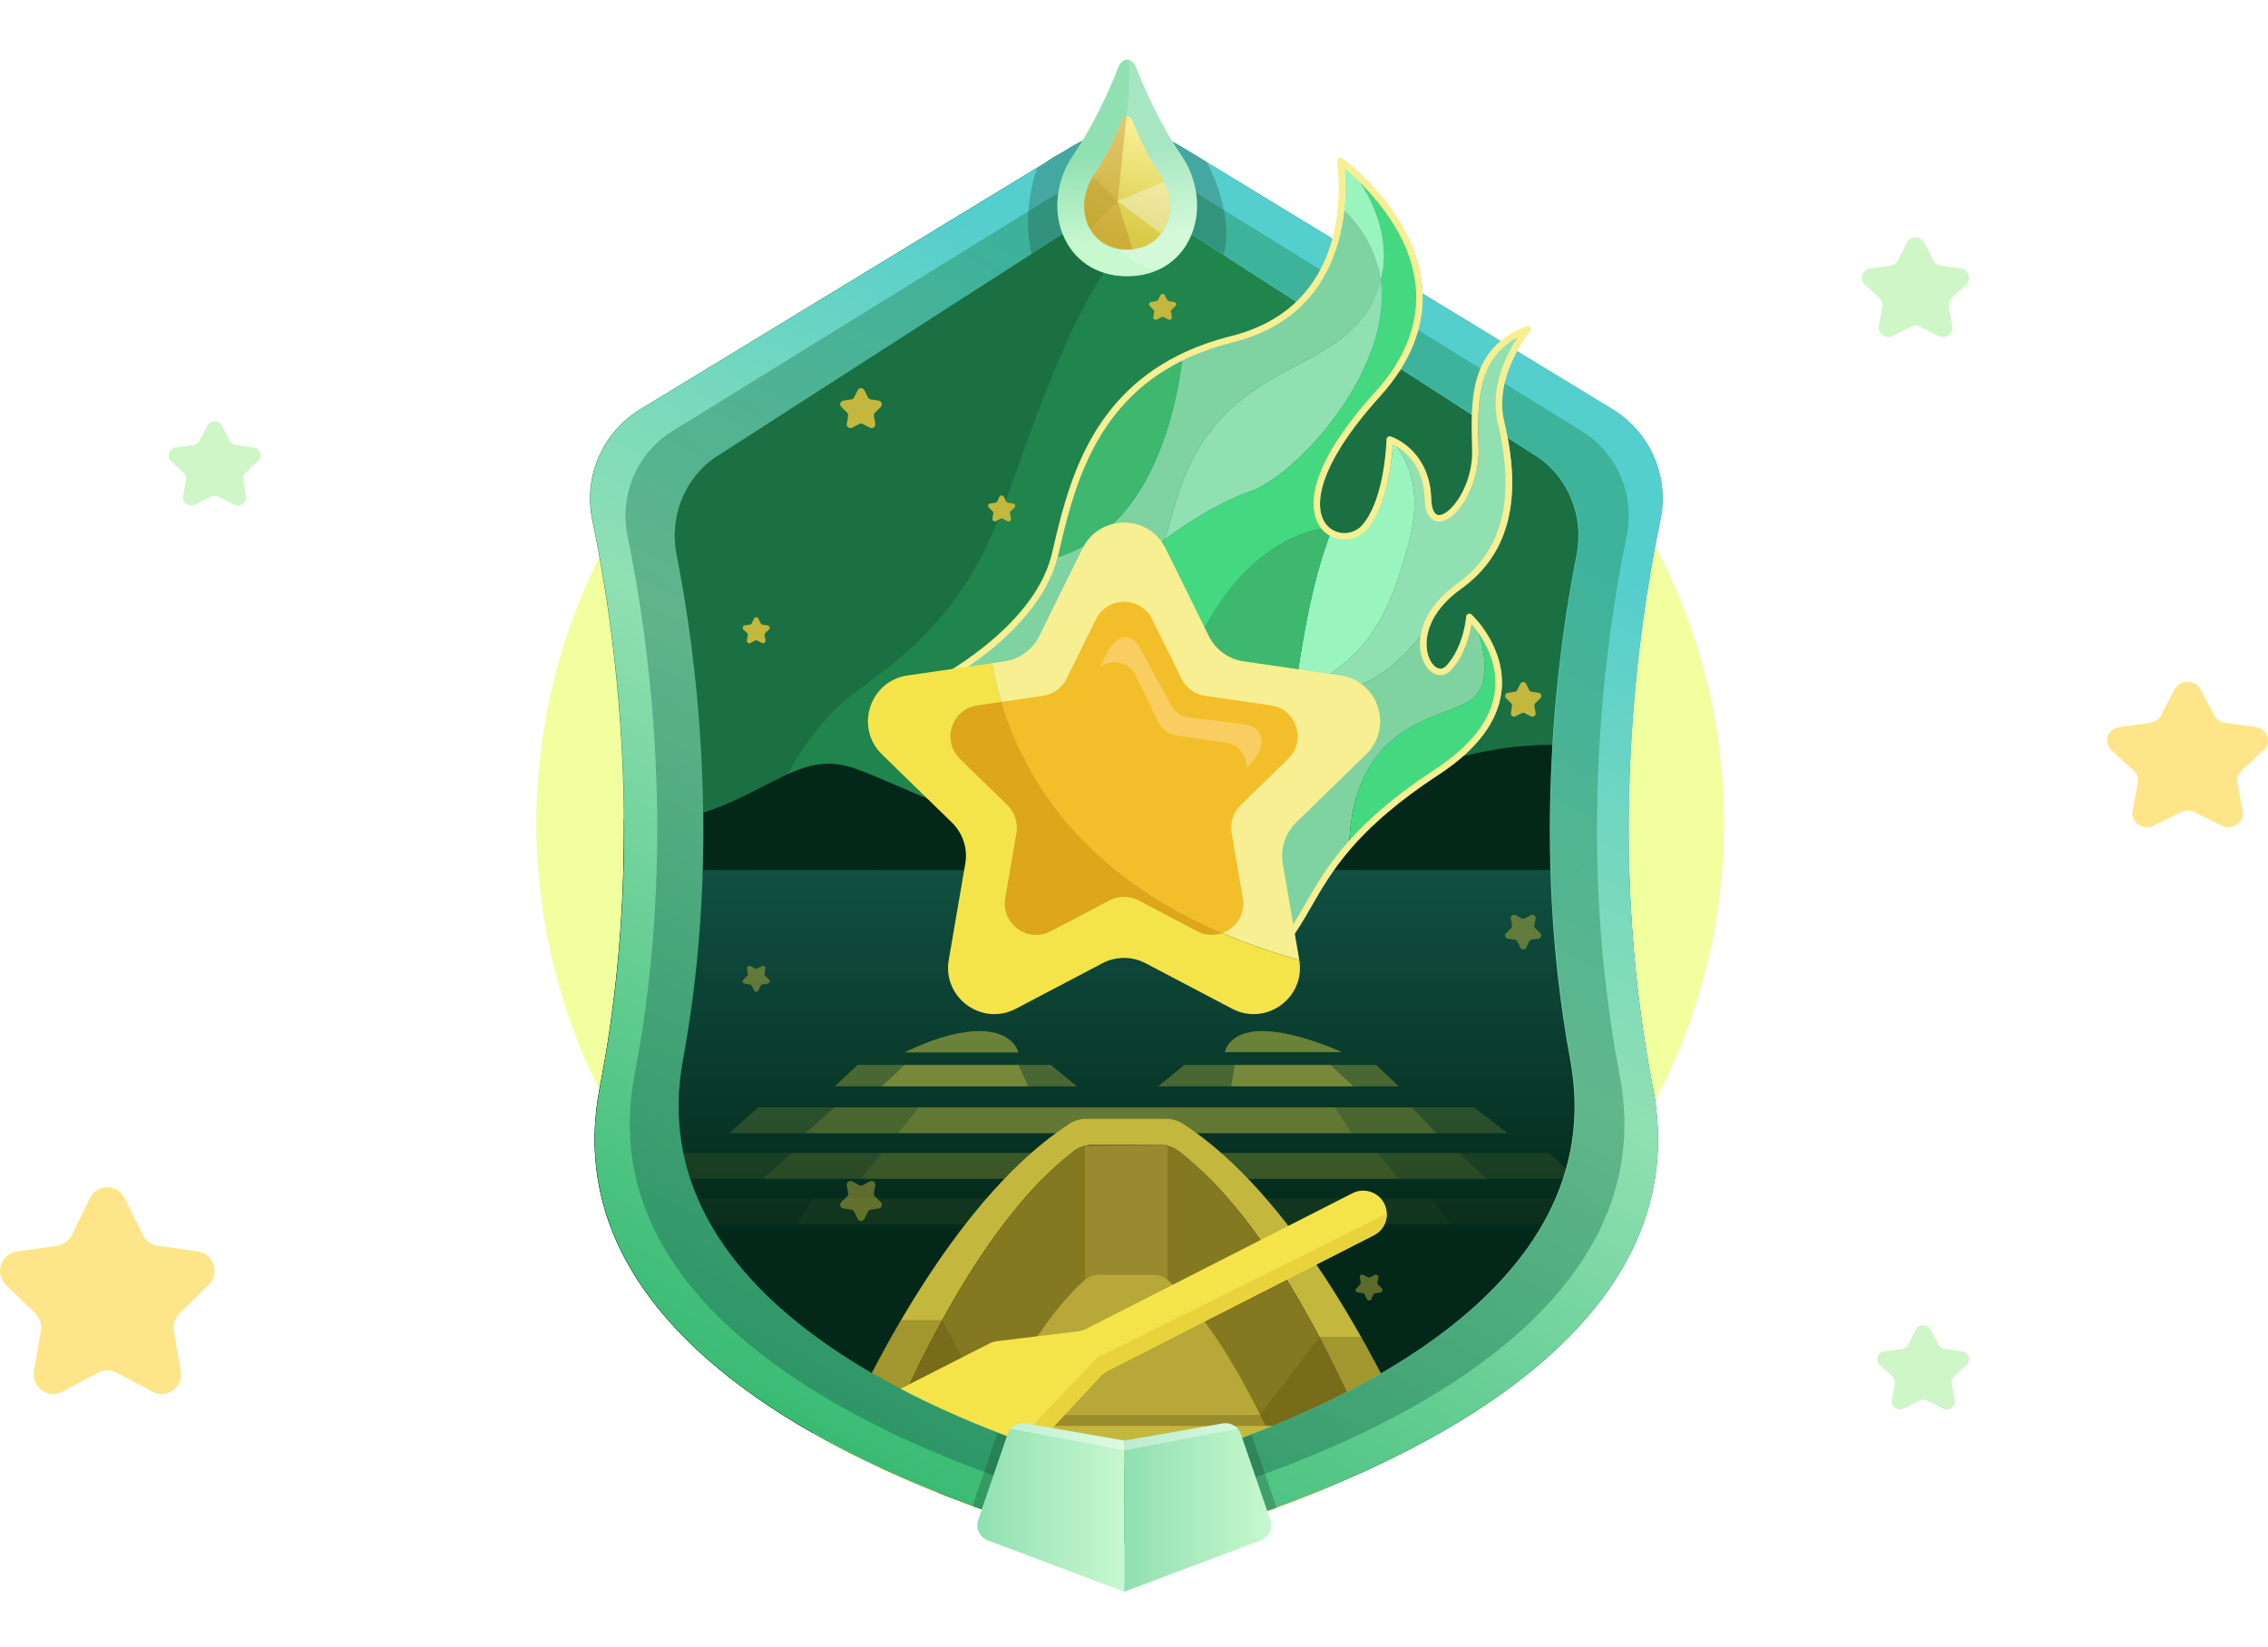 <svg width="296" height="215" viewBox="0 0 296 215" fill="none" xmlns="http://www.w3.org/2000/svg">
<g clip-path="url(#clip0_336_4341)">
<path d="M251.135 31.683L252.318 34.001C252.501 34.363 252.86 34.612 253.27 34.669L255.915 35.039C256.953 35.186 257.367 36.42 256.618 37.126L254.706 38.931C254.409 39.214 254.273 39.618 254.343 40.014L254.795 42.562C254.971 43.562 253.886 44.325 252.958 43.853L250.593 42.649C250.226 42.46 249.785 42.46 249.415 42.649L247.05 43.853C246.122 44.325 245.037 43.562 245.212 42.562L245.665 40.014C245.735 39.618 245.599 39.21 245.302 38.931L243.382 37.13C242.633 36.42 243.047 35.186 244.085 35.043L246.73 34.673C247.144 34.616 247.499 34.363 247.682 34.005L248.865 31.687C249.329 30.777 250.671 30.777 251.135 31.687V31.683Z" fill="#CEF6C7"/>
</g>
<g clip-path="url(#clip1_336_4341)">
<path d="M287.203 89.999L288.977 93.386C289.252 93.915 289.79 94.28 290.405 94.362L294.373 94.903C295.93 95.118 296.55 96.922 295.426 97.954L292.559 100.591C292.114 101.005 291.909 101.595 292.014 102.174L292.693 105.898C292.957 107.36 291.329 108.474 289.936 107.785L286.39 106.025C285.839 105.749 285.178 105.749 284.622 106.025L281.075 107.785C279.682 108.474 278.055 107.36 278.319 105.898L278.998 102.174C279.103 101.595 278.898 100.999 278.453 100.591L275.574 97.959C274.45 96.922 275.07 95.118 276.627 94.909L280.595 94.368C281.216 94.285 281.748 93.915 282.023 93.391L283.797 90.004C284.493 88.674 286.507 88.674 287.203 90.004V89.999Z" fill="#FFE589"/>
</g>
<g clip-path="url(#clip2_336_4341)">
<path d="M251.973 173.578L252.987 175.539C253.144 175.846 253.452 176.057 253.803 176.105L256.07 176.418C256.96 176.542 257.314 177.587 256.672 178.184L255.033 179.711C254.779 179.95 254.662 180.292 254.722 180.627L255.11 182.783C255.261 183.629 254.331 184.275 253.535 183.875L251.508 182.857C251.194 182.697 250.816 182.697 250.498 182.857L248.472 183.875C247.676 184.275 246.746 183.629 246.896 182.783L247.284 180.627C247.344 180.292 247.227 179.947 246.973 179.711L245.328 178.187C244.686 177.587 245.04 176.542 245.93 176.421L248.197 176.108C248.552 176.06 248.856 175.846 249.013 175.542L250.027 173.581C250.425 172.812 251.575 172.812 251.973 173.581V173.578Z" fill="#CEF6C7"/>
</g>
<g clip-path="url(#clip3_336_4341)">
<path d="M28.973 55.578L29.987 57.539C30.144 57.846 30.451 58.057 30.803 58.105L33.07 58.417C33.96 58.542 34.314 59.587 33.672 60.184L32.033 61.711C31.779 61.95 31.662 62.292 31.722 62.627L32.11 64.783C32.261 65.629 31.331 66.275 30.535 65.875L28.508 64.857C28.194 64.697 27.816 64.697 27.498 64.857L25.472 65.875C24.676 66.275 23.746 65.629 23.896 64.783L24.284 62.627C24.345 62.292 24.227 61.947 23.973 61.711L22.328 60.187C21.686 59.587 22.04 58.542 22.93 58.421L25.197 58.108C25.552 58.06 25.856 57.846 26.013 57.542L27.027 55.581C27.425 54.812 28.575 54.812 28.973 55.581V55.578Z" fill="#CEF6C7"/>
</g>
<g clip-path="url(#clip4_336_4341)">
<path d="M16.271 156.419L18.636 161.233C19.002 161.985 19.72 162.503 20.54 162.62L25.831 163.388C27.906 163.694 28.734 166.258 27.235 167.724L23.411 171.471C22.818 172.059 22.545 172.898 22.686 173.721L23.591 179.013C23.942 181.091 21.773 182.674 19.915 181.694L15.186 179.193C14.453 178.801 13.571 178.801 12.829 179.193L8.1 181.694C6.243 182.674 4.074 181.091 4.425 179.013L5.33 173.721C5.47 172.898 5.197 172.051 4.604 171.471L0.765 167.732C-0.734 166.258 0.094 163.694 2.169 163.396L7.46 162.628C8.288 162.51 8.998 161.985 9.365 161.24L11.729 156.427C12.658 154.537 15.342 154.537 16.271 156.427V156.419Z" fill="#FFE589"/>
</g>
<g filter="url(#filter0_f_336_4341)">
<circle cx="147.5" cy="107.5" r="77.5" fill="#F1FF9F"/>
</g>
<path d="M159.894 35.564C159.894 35.564 155.585 40.444 148.129 31.291C142.623 24.531 137.236 25.615 134.794 26.644C134.185 26.901 133.542 26.358 133.695 25.715C133.988 24.486 134.601 22.833 135.872 21.713C138.429 19.462 144.658 16.532 151.138 20.625C157.503 24.643 158.649 27.077 159.896 35.564H159.894Z" fill="url(#paint0_linear_336_4341)"/>
<path style="mix-blend-mode:multiply" opacity="0.35" d="M150.132 28.541C146.538 23.826 139.156 19.148 133.893 26.447C133.719 26.262 133.623 26.001 133.691 25.715C133.984 24.486 134.597 22.833 135.868 21.713C138.424 19.462 144.654 16.532 151.134 20.625C157.127 24.41 158.492 26.793 159.673 34.144C157.38 33.593 152.846 32.101 150.132 28.541Z" fill="url(#paint1_linear_336_4341)"/>
<path d="M133.668 35.564C133.668 35.564 137.977 40.444 145.433 31.291C150.938 24.531 156.325 25.615 158.768 26.644C159.376 26.901 160.019 26.358 159.867 25.715C159.574 24.486 158.961 22.833 157.69 21.713C155.133 19.462 148.904 16.532 142.424 20.625C136.059 24.643 134.913 27.077 133.666 35.564H133.668Z" fill="url(#paint2_linear_336_4341)"/>
<path style="mix-blend-mode:multiply" opacity="0.35" d="M143.432 28.541C147.026 23.826 154.407 19.148 159.671 26.447C159.845 26.262 159.941 26.001 159.873 25.715C159.58 24.486 158.967 22.833 157.696 21.713C155.139 19.462 148.91 16.532 142.43 20.625C136.436 24.41 135.072 26.793 133.89 34.144C136.184 33.593 140.718 32.101 143.432 28.541Z" fill="url(#paint3_linear_336_4341)"/>
<path d="M210.429 53.428L154.095 19.123C149.733 16.466 144.253 16.466 139.888 19.123L83.557 53.428C78.624 56.433 76.106 62.215 77.289 67.869C80.249 81.993 84.387 110.621 78.276 141.948C71.561 176.367 116.615 193.854 137.162 199.967C143.578 201.876 150.408 201.876 156.824 199.967C177.371 193.854 222.425 176.367 215.71 141.948C209.597 110.621 213.735 81.993 216.694 67.869C217.878 62.217 215.36 56.433 210.427 53.428H210.429Z" fill="#1A7043"/>
<path d="M121.883 102.987C136.303 92.81 156.043 94.288 165.379 70.313C170.195 57.941 181.546 46.045 194.455 43.7L157.405 21.136C152.215 24.758 145.415 31.375 139.918 43.155C129.522 65.433 131.643 76.212 112.336 89.833C89.945 105.629 94.269 155.678 98.388 182.21C102.676 185.238 107.303 187.89 111.939 190.19C108.375 169.153 101.886 117.103 121.883 102.987Z" fill="#20844D"/>
<path d="M112.815 50.946L113.276 51.878C113.348 52.022 113.486 52.124 113.645 52.147L114.672 52.295C115.075 52.355 115.236 52.849 114.943 53.134L114.201 53.859C114.084 53.972 114.031 54.135 114.059 54.294L114.235 55.317C114.303 55.718 113.883 56.026 113.522 55.835L112.603 55.351C112.459 55.277 112.289 55.277 112.145 55.351L111.226 55.835C110.866 56.023 110.443 55.718 110.513 55.317L110.689 54.294C110.717 54.135 110.664 53.972 110.547 53.859L109.805 53.134C109.512 52.849 109.673 52.353 110.076 52.295L111.103 52.147C111.262 52.124 111.402 52.024 111.472 51.878L111.933 50.946C112.113 50.581 112.635 50.581 112.815 50.946Z" fill="#C4B73D"/>
<path d="M199.178 89.271L199.576 90.079C199.638 90.204 199.759 90.293 199.899 90.312L200.792 90.442C201.142 90.493 201.282 90.923 201.03 91.169L200.385 91.8C200.285 91.897 200.238 92.039 200.262 92.177L200.415 93.066C200.474 93.414 200.109 93.682 199.795 93.516L198.997 93.096C198.872 93.03 198.724 93.03 198.601 93.096L197.803 93.516C197.489 93.682 197.124 93.414 197.183 93.066L197.336 92.177C197.359 92.039 197.315 91.897 197.213 91.8L196.568 91.169C196.315 90.923 196.453 90.493 196.806 90.442L197.699 90.312C197.839 90.291 197.958 90.204 198.021 90.079L198.42 89.271C198.577 88.952 199.029 88.952 199.186 89.271H199.178Z" fill="#C4B73D"/>
<path d="M131.013 64.852L131.313 65.457C131.359 65.55 131.448 65.616 131.552 65.63L132.219 65.728C132.479 65.766 132.586 66.089 132.395 66.273L131.913 66.744C131.839 66.819 131.803 66.923 131.822 67.027L131.936 67.691C131.981 67.952 131.707 68.151 131.474 68.028L130.878 67.714C130.784 67.665 130.674 67.665 130.581 67.714L129.984 68.028C129.751 68.151 129.477 67.952 129.522 67.691L129.636 67.027C129.653 66.923 129.619 66.817 129.545 66.744L129.064 66.273C128.875 66.089 128.979 65.766 129.24 65.728L129.906 65.63C130.01 65.616 130.099 65.55 130.146 65.457L130.445 64.852C130.561 64.614 130.901 64.614 131.018 64.852H131.013Z" fill="#C4B73D"/>
<path d="M152.018 38.543L152.317 39.147C152.364 39.241 152.453 39.306 152.557 39.321L153.223 39.419C153.484 39.457 153.59 39.78 153.4 39.964L152.918 40.435C152.844 40.509 152.808 40.613 152.827 40.717L152.941 41.382C152.986 41.642 152.712 41.842 152.479 41.719L151.882 41.405C151.789 41.356 151.679 41.356 151.585 41.405L150.989 41.719C150.756 41.842 150.482 41.642 150.527 41.382L150.641 40.717C150.658 40.613 150.624 40.507 150.55 40.435L150.068 39.964C149.88 39.78 149.984 39.457 150.245 39.419L150.911 39.321C151.015 39.306 151.104 39.241 151.15 39.147L151.45 38.543C151.566 38.305 151.906 38.305 152.023 38.543H152.018Z" fill="#C4B73D"/>
<path d="M98.975 80.765L99.275 81.369C99.321 81.463 99.41 81.528 99.514 81.543L100.181 81.641C100.442 81.679 100.548 82.002 100.357 82.186L99.875 82.657C99.801 82.731 99.765 82.835 99.784 82.939L99.898 83.603C99.943 83.865 99.669 84.064 99.436 83.941L98.84 83.627C98.746 83.578 98.636 83.578 98.543 83.627L97.947 83.941C97.713 84.064 97.439 83.865 97.484 83.603L97.599 82.939C97.615 82.835 97.582 82.729 97.507 82.657L97.026 82.186C96.837 82.002 96.941 81.679 97.202 81.641L97.868 81.543C97.972 81.528 98.061 81.463 98.108 81.369L98.407 80.765C98.524 80.527 98.863 80.527 98.98 80.765H98.975Z" fill="#C4B73D"/>
<path d="M78.276 141.948C71.561 176.367 116.615 193.854 137.162 199.967C143.58 201.876 150.408 201.876 156.824 199.967C177.371 193.854 222.425 176.367 215.71 141.948C213.79 132.11 212.882 122.537 212.629 113.596H81.357C81.104 122.537 80.196 132.11 78.276 141.948Z" fill="url(#paint4_linear_336_4341)"/>
<path opacity="0.41" d="M118.064 137.395H132.916C132.916 137.395 132.28 134.601 127.824 134.601C123.369 134.601 118.064 137.395 118.064 137.395Z" fill="#F4E44A"/>
<path opacity="0.41" d="M175.139 137.359H159.862C159.862 137.359 160.287 134.601 164.742 134.601C169.198 134.601 175.139 137.359 175.139 137.359Z" fill="#F4E44A"/>
<path opacity="0.27" d="M111.912 139.027H132.917L134.19 141.821H108.941L111.912 139.027Z" fill="#F4E44A"/>
<path opacity="0.27" d="M118.064 139.027H137.141L140.555 141.821H115.094L118.064 139.027Z" fill="#F4E44A"/>
<path opacity="0.27" d="M173.653 139.027H154.575L151.163 141.821H176.624L173.653 139.027Z" fill="#F4E44A"/>
<path opacity="0.27" d="M179.594 139.027H161.135L160.711 141.821H182.565L179.594 139.027Z" fill="#F4E44A"/>
<path opacity="0.15" d="M98.969 144.558L95.15 147.938H187.444L184.262 144.558H98.969Z" fill="#F4E44A"/>
<path opacity="0.15" d="M108.941 144.558L105.122 147.938H196.78L192.324 144.558H108.941Z" fill="#F4E44A"/>
<path opacity="0.15" d="M119.917 144.558L117.216 147.938H176.412L174.209 144.558H119.917Z" fill="#F4E44A"/>
<path opacity="0.08" d="M88.785 150.514L84.754 153.894H194.022L190.413 150.514H88.785Z" fill="#F4E44A"/>
<path opacity="0.08" d="M103.351 150.514L99.606 153.894H205.903L202.084 150.514H103.351Z" fill="#F4E44A"/>
<path opacity="0.08" d="M115.094 150.514L112.336 153.894H182.565L179.851 150.514H115.094Z" fill="#F4E44A"/>
<path opacity="0.03" d="M87.119 156.469L83.056 159.849H189.435L186.806 156.469H87.119Z" fill="#F4E44A"/>
<path opacity="0.03" d="M106.251 156.469L103.953 159.849H210.571L206.319 156.469H106.251Z" fill="#F4E44A"/>
<path d="M137.372 109.353C131.007 109.353 118.701 102.987 111.911 100.441C105.122 97.895 101.515 102.563 92.816 105.746C89.26 107.046 85.102 107.178 81.427 106.877C81.442 109.07 81.42 111.313 81.357 113.596H164.971C157.987 106.594 143.737 109.353 137.372 109.353Z" fill="#032819"/>
<path d="M212.79 98.665C212.79 98.665 201.272 94.499 185.616 100.439C169.959 106.38 161.135 113.594 161.135 113.594H212.576C212.379 108.379 212.483 103.378 212.79 98.665Z" fill="#032819"/>
<path d="M140.088 150.321C140.822 149.758 141.719 149.453 142.644 149.453H151.329C152.254 149.453 153.151 149.761 153.885 150.321C165.601 159.287 174.888 178.881 179.872 191.24C181.516 190.461 183.167 189.64 184.809 188.773C179.577 177.126 168.568 155.886 154.414 146.718C153.741 146.283 152.954 146.058 152.152 146.058H141.821C141.019 146.058 140.232 146.283 139.559 146.718C125.408 155.886 114.396 177.126 109.164 188.773C110.804 189.64 112.455 190.461 114.101 191.24C119.085 178.881 128.372 159.285 140.088 150.321Z" fill="#C4B73D"/>
<path d="M156.818 199.967C162.983 198.134 171.353 195.273 179.872 191.242C174.888 178.883 165.601 159.287 153.885 150.323C153.151 149.761 152.254 149.455 151.329 149.455H142.644C141.719 149.455 140.822 149.763 140.088 150.323C128.372 159.289 119.085 178.883 114.101 191.242C122.618 195.276 130.99 198.134 137.156 199.967C143.574 201.876 150.401 201.876 156.818 199.967Z" fill="#847820"/>
<path d="M141.605 149.616V167.275H152.368V149.453L141.605 149.616Z" fill="#998A30"/>
<path d="M137.156 199.967C143.574 201.876 150.401 201.876 156.818 199.967C160.388 198.904 164.702 197.497 169.355 195.717C165.113 185.125 159.364 173.59 152.631 167.294C152.031 166.732 151.297 166.427 150.539 166.427H143.434C142.676 166.427 141.942 166.734 141.342 167.294C134.612 173.59 128.86 185.125 124.618 195.717C129.271 197.497 133.583 198.904 137.156 199.967Z" fill="#B7A839"/>
<g style="mix-blend-mode:darken" opacity="0.34">
<path d="M172.172 174.51L164.475 184.726H129.498L122.976 172.327H117.608C114.042 178.406 111.177 184.298 109.166 188.773C110.806 189.64 112.457 190.461 114.103 191.24C122.62 195.273 130.992 198.131 137.158 199.965C143.576 201.874 150.404 201.874 156.82 199.965C162.985 198.131 171.356 195.271 179.874 191.24C181.519 190.461 183.169 189.64 184.811 188.773C183.042 184.837 180.613 179.802 177.625 174.51H172.177H172.172Z" fill="#605511"/>
</g>
<path d="M120.148 193.801L123.235 187.423C123.608 186.651 124.391 186.159 125.251 186.159H170.104C171.128 186.159 172.024 186.857 172.274 187.85L173.827 194.009C173.827 194.009 168.735 196.131 165.048 197.395H129.45C129.45 197.395 121.258 194.44 120.15 193.799L120.148 193.801Z" fill="#C4B73D"/>
<path d="M129.206 197.404C132.102 198.416 134.792 199.271 137.156 199.975C143.574 201.885 150.401 201.885 156.818 199.975C159.181 199.273 161.871 198.418 164.768 197.404H129.206Z" fill="#847820"/>
<path d="M180.657 157.117C179.885 155.602 178.033 155.001 176.52 155.771L141.747 173.488C141.427 173.651 141.079 173.757 140.722 173.8L130.143 175.085C129.785 175.128 129.439 175.234 129.119 175.397L106.138 187.107C111.508 190.162 117.082 192.719 122.323 194.815L135.573 188.064C135.893 187.901 136.184 187.682 136.428 187.419L143.686 179.615C143.932 179.352 144.221 179.134 144.541 178.97L179.314 161.254C180.829 160.482 181.429 158.629 180.659 157.117H180.657Z" fill="#F4E44A"/>
<path d="M180.57 158.655L143.71 176.982C143.37 177.152 143.062 177.377 142.801 177.651L135.106 185.724C134.845 185.997 134.539 186.222 134.198 186.392L119.571 193.684C120.494 194.075 121.412 194.457 122.318 194.819L135.569 188.068C135.889 187.905 136.18 187.686 136.424 187.423L143.682 179.619C143.928 179.356 144.217 179.138 144.537 178.974L179.31 161.258C180.411 160.698 181.026 159.563 180.986 158.404C180.854 158.496 180.716 158.583 180.568 158.657L180.57 158.655Z" fill="#E8D33D"/>
<path opacity="0.46" d="M112.815 159.115L113.276 158.184C113.348 158.04 113.486 157.938 113.645 157.914L114.672 157.766C115.075 157.706 115.236 157.212 114.943 156.928L114.201 156.202C114.084 156.09 114.031 155.926 114.059 155.767L114.235 154.745C114.303 154.344 113.883 154.036 113.522 154.227L112.603 154.711C112.459 154.785 112.289 154.785 112.145 154.711L111.226 154.227C110.866 154.038 110.443 154.344 110.513 154.745L110.689 155.767C110.717 155.926 110.664 156.09 110.547 156.202L109.805 156.928C109.512 157.212 109.673 157.709 110.076 157.766L111.103 157.914C111.262 157.938 111.402 158.037 111.472 158.184L111.933 159.115C112.113 159.48 112.635 159.48 112.815 159.115Z" fill="#C4B73D"/>
<path opacity="0.46" d="M199.178 123.719L199.576 122.91C199.638 122.785 199.759 122.696 199.899 122.677L200.792 122.548C201.142 122.497 201.282 122.066 201.03 121.82L200.385 121.19C200.285 121.092 200.238 120.95 200.262 120.812L200.415 119.923C200.474 119.575 200.109 119.308 199.795 119.473L198.997 119.893C198.872 119.959 198.724 119.959 198.601 119.893L197.803 119.473C197.489 119.308 197.124 119.575 197.183 119.923L197.336 120.812C197.359 120.95 197.315 121.092 197.213 121.19L196.568 121.82C196.315 122.066 196.453 122.497 196.806 122.548L197.699 122.677C197.839 122.698 197.958 122.785 198.021 122.91L198.42 123.719C198.577 124.037 199.029 124.037 199.186 123.719H199.178Z" fill="#C4B73D"/>
<path opacity="0.46" d="M178.964 169.607L179.263 169.002C179.31 168.909 179.399 168.843 179.503 168.828L180.169 168.731C180.43 168.693 180.536 168.37 180.345 168.186L179.864 167.715C179.789 167.64 179.753 167.536 179.772 167.432L179.887 166.768C179.932 166.507 179.658 166.308 179.424 166.431L178.828 166.745C178.735 166.794 178.625 166.794 178.531 166.745L177.935 166.431C177.702 166.308 177.428 166.507 177.473 166.768L177.587 167.432C177.604 167.536 177.57 167.642 177.496 167.715L177.014 168.186C176.825 168.37 176.929 168.693 177.19 168.731L177.857 168.828C177.961 168.843 178.05 168.909 178.096 169.002L178.395 169.607C178.512 169.845 178.852 169.845 178.968 169.607H178.964Z" fill="#C4B73D"/>
<path opacity="0.46" d="M98.975 129.295L99.275 128.69C99.321 128.597 99.41 128.531 99.514 128.516L100.181 128.418C100.442 128.38 100.548 128.058 100.357 127.873L99.875 127.402C99.801 127.328 99.765 127.224 99.784 127.12L99.898 126.456C99.943 126.195 99.669 125.995 99.436 126.118L98.84 126.432C98.746 126.481 98.636 126.481 98.543 126.432L97.947 126.118C97.713 125.995 97.439 126.195 97.484 126.456L97.599 127.12C97.615 127.224 97.582 127.33 97.507 127.402L97.026 127.873C96.837 128.058 96.941 128.38 97.202 128.418L97.868 128.516C97.972 128.531 98.061 128.597 98.108 128.69L98.407 129.295C98.524 129.532 98.863 129.532 98.98 129.295H98.975Z" fill="#C4B73D"/>
<path d="M210.465 53.428L154.133 19.123C149.771 16.466 144.291 16.466 139.927 19.123L83.595 53.428C78.662 56.433 76.144 62.215 77.328 67.869C80.287 81.993 84.425 110.621 78.312 141.948C71.597 176.367 116.651 193.854 137.198 199.967C143.614 201.876 150.444 201.876 156.86 199.967C177.407 193.854 222.461 176.367 215.746 141.948C209.633 110.621 213.771 81.993 216.73 67.869C217.914 62.217 215.396 56.433 210.463 53.428H210.465ZM205.763 72.412C203.268 84.985 199.782 110.473 204.934 138.361C210.592 169.002 172.626 184.569 155.315 190.012C149.907 191.711 144.155 191.711 138.747 190.012C121.434 184.569 83.47 169.002 89.129 138.361C94.28 110.473 90.792 84.985 88.299 72.412C87.3 67.379 89.423 62.231 93.58 59.556L141.047 29.014C144.724 26.648 149.341 26.648 153.017 29.014L200.484 59.556C204.641 62.231 206.765 67.379 205.765 72.412H205.763Z" fill="url(#paint5_linear_336_4341)"/>
<path style="mix-blend-mode:darken" opacity="0.39" d="M206.438 56.278L153.745 23.72C149.665 21.2 144.537 21.2 140.457 23.72L87.764 56.278C83.15 59.13 80.794 64.616 81.902 69.98C84.671 83.383 88.541 110.551 82.823 140.281C76.54 172.942 118.686 189.538 137.905 195.337C143.907 197.149 150.293 197.149 156.296 195.337C175.514 189.536 217.66 172.942 211.377 140.281C205.659 110.551 209.529 83.383 212.298 69.98C213.406 64.616 211.051 59.127 206.436 56.278H206.438ZM205.833 72.412C203.338 84.985 199.852 110.473 205.004 138.361C210.662 169.002 172.696 184.569 155.385 190.012C149.977 191.711 144.225 191.711 138.817 190.012C121.504 184.569 83.54 169.002 89.198 138.361C94.35 110.473 90.862 84.985 88.369 72.412C87.37 67.379 89.493 62.231 93.65 59.556L141.117 29.014C144.794 26.648 149.411 26.648 153.087 29.014L200.554 59.556C204.711 62.231 206.835 67.379 205.835 72.412H205.833Z" fill="url(#paint6_linear_336_4341)"/>
<path opacity="0.27" d="M134.616 33.156L141.074 28.999C144.751 26.633 149.368 26.633 153.045 28.999L159.676 33.266C160.42 30.849 160.208 26.394 157.45 21.089L154.163 19.108C149.801 16.451 144.321 16.451 139.956 19.108L135.384 21.938C134.323 24.696 133.687 29.364 134.616 33.156Z" fill="#18422B"/>
<path d="M154.136 20.209C151.388 16.178 149.415 11.722 148.271 8.79C147.758 7.47 146.464 7.47 145.948 8.79C144.804 11.722 142.831 16.178 140.084 20.209C135.49 26.95 138.732 36.069 147.111 36.069C155.489 36.069 158.731 26.95 154.138 20.209H154.136Z" fill="url(#paint7_linear_336_4341)"/>
<path opacity="0.21" d="M154.136 20.209C151.388 16.178 149.415 11.722 148.271 8.79C148.057 8.24 147.707 7.935 147.336 7.841C147.465 11.399 147.283 17.48 145.157 23.007C142.655 29.513 145.92 34.475 151.112 35.248C156.397 32.863 157.906 25.738 154.138 20.209H154.136Z" fill="white"/>
<path d="M151.433 22.827C149.742 20.347 148.528 17.603 147.824 15.8C147.507 14.987 146.71 14.987 146.394 15.8C145.689 17.603 144.476 20.347 142.785 22.827C139.958 26.975 141.953 32.587 147.109 32.587C152.264 32.587 154.259 26.975 151.433 22.827Z" fill="url(#paint8_linear_336_4341)"/>
<g style="mix-blend-mode:multiply" opacity="0.35">
<path d="M147.024 15.208C146.775 15.246 146.536 15.437 146.394 15.802C145.689 17.605 144.476 20.349 142.785 22.829C139.958 26.977 141.953 32.589 147.109 32.589C147.346 32.589 147.567 32.566 147.792 32.542L145.861 26.266L147.026 15.208H147.024Z" fill="#B77A21"/>
</g>
<g style="mix-blend-mode:multiply" opacity="0.35">
<path d="M142.254 29.871L145.861 26.264L142.651 23.054C141.225 25.307 141.174 27.942 142.256 29.871H142.254Z" fill="#B79E21"/>
</g>
<g style="mix-blend-mode:lighten" opacity="0.35">
<path d="M151.953 23.727L145.861 26.264L151.524 30.512C152.897 28.734 153.132 26.09 151.953 23.727Z" fill="white"/>
</g>
<path opacity="0.27" d="M163.348 187.328C160.403 188.45 157.677 189.373 155.33 190.111C149.922 191.811 144.17 191.811 138.762 190.111C136.267 189.326 133.341 188.331 130.179 187.111L126.908 196.653C130.706 198.042 134.221 199.175 137.215 200.066C143.631 201.976 150.461 201.976 156.877 200.066C159.72 199.22 163.034 198.157 166.616 196.861L163.348 187.33V187.328Z" fill="#18422B"/>
<path d="M131.501 187.23L127.661 198.428C127.29 199.511 127.846 200.694 128.919 201.098L146.727 207.8V188.068L133.867 185.832C132.842 185.654 131.839 186.248 131.501 187.232V187.23Z" fill="url(#paint9_linear_336_4341)"/>
<path d="M159.586 185.832L146.727 188.068V207.8L164.534 201.098C165.606 200.694 166.164 199.513 165.792 198.428L161.952 187.23C161.615 186.246 160.611 185.651 159.586 185.83V185.832Z" fill="url(#paint10_linear_336_4341)"/>
<path opacity="0.39" d="M132.358 186.615L146.727 189.339L161.095 186.615C161.262 186.587 161.43 186.579 161.596 186.585C161.125 186.002 160.363 185.696 159.586 185.83L146.727 188.066L133.867 185.83C133.093 185.694 132.329 186.002 131.858 186.585C132.023 186.579 132.191 186.585 132.358 186.615Z" fill="white"/>
<path d="M180.201 36.546C179.948 37.584 179.558 38.642 179 39.707C173.933 49.391 158.81 46.911 153.402 65.703C152.941 67.302 152.491 68.868 152.042 70.396C155.797 67.638 159.798 65.302 163.248 64.118C168.894 62.181 181.784 48.674 180.199 36.546H180.201Z" fill="#90E0B2"/>
<path d="M152.044 70.396C146.914 74.164 142.248 78.717 140.092 82.207C138.304 85.104 136.835 90.756 135.792 95.861C144.923 92.061 148.494 82.456 152.044 70.396Z" fill="#53C983"/>
<path d="M132.344 96.951L135.174 99.069C135.359 98.048 135.567 96.968 135.792 95.861C134.722 96.306 133.574 96.671 132.344 96.951Z" fill="#9AF4BE"/>
<path d="M180.201 36.546C182.25 28.146 175.338 20.994 175.338 20.994C175.338 20.994 175.809 23.741 175.433 27.382C178.327 30.175 179.779 33.31 180.201 36.546Z" fill="#9AF4BE"/>
<path d="M179 39.707C179.558 38.642 179.948 37.584 180.201 36.546C179.779 33.313 178.327 30.175 175.433 27.382C174.822 33.304 171.971 41.594 161.203 44.297C158.61 44.948 156.332 45.801 154.32 46.815C153.323 54.702 149.884 69.032 138.038 72.734C135.409 82.738 122.166 89.338 122.166 89.338L132.342 96.951C133.572 96.671 134.72 96.306 135.789 95.861C136.833 90.756 138.301 85.104 140.09 82.207C142.246 78.719 146.911 74.164 152.042 70.396C152.491 68.868 152.941 67.302 153.402 65.703C158.81 46.911 173.933 49.391 179 39.707Z" fill="#7FD3A1"/>
<path d="M154.322 46.815C142.852 52.599 140.158 63.621 138.142 72.327C138.11 72.462 138.076 72.598 138.04 72.734C149.886 69.034 153.325 54.702 154.322 46.815Z" fill="#3EB76F"/>
<path d="M183.865 70.865C186.006 62.936 182.932 58.928 181.792 57.77C181.714 59.397 181.226 65.887 178.446 68.923C177.264 70.216 175.17 70.402 173.755 69.297C171.12 76.195 170.008 83.587 168.992 90.393C169 90.391 169.007 90.387 169.013 90.382C179.006 86.179 181.546 79.447 183.865 70.865Z" fill="#9AF4BE"/>
<path d="M148.604 109.117L158.992 116.889C160.55 114.977 162.406 112.331 164.399 108.722C166.945 104.11 167.914 97.577 168.99 90.391C167.808 90.887 166.522 91.348 165.122 91.772C156.707 94.32 151.38 103.055 148.604 109.115V109.117Z" fill="#53C983"/>
<path d="M186.587 81.766C187.181 80.084 188.48 78.252 190.839 76.568C198.91 70.81 197.798 61.323 196.315 55.109C194.834 48.892 199.797 42.99 199.797 42.99C192.747 45.678 192.772 51.965 192.978 58.729C193.184 65.493 186.965 71.192 186.78 65.062C186.596 58.932 181.805 57.392 181.805 57.392C181.805 57.392 181.803 57.528 181.79 57.77C182.929 58.928 186.006 62.938 183.863 70.865C181.544 79.447 179.002 86.179 169.011 90.382C178.924 91.326 182.482 86.351 186.587 81.764V81.766Z" fill="#90E0B2"/>
<path d="M189.515 87.187C187.822 89.037 185.149 85.836 186.589 81.764C182.484 86.351 178.926 91.326 169.013 90.382C169.005 90.385 168.998 90.389 168.992 90.393C167.918 97.577 166.949 104.112 164.401 108.725C162.408 112.334 160.552 114.979 158.994 116.891L167.734 123.428C170.708 119.908 171.907 115.871 176.068 110.914C176.414 93.085 189.621 94.059 192.515 90.9C195.509 87.63 192.201 80.544 192.201 80.544C192.201 80.544 191.911 84.573 189.517 87.189L189.515 87.187Z" fill="#7FD3A1"/>
<path d="M192.199 80.542C192.199 80.542 195.507 87.63 192.513 90.898C189.621 94.057 176.412 93.083 176.066 110.912C178.586 107.91 182.193 104.57 187.941 100.804C203.175 90.826 192.197 80.54 192.197 80.54L192.199 80.542Z" fill="#44D880"/>
<path d="M180.184 51.519C194.943 35.18 175.338 20.996 175.338 20.996C175.338 20.996 182.251 28.148 180.201 36.548C181.784 48.676 168.894 62.185 163.251 64.12C159.801 65.304 155.799 67.64 152.044 70.398C148.494 82.458 144.923 92.063 135.791 95.863C135.564 96.97 135.359 98.05 135.174 99.071L145.267 106.622C150.38 102.572 150.887 95.553 156.228 84.022C162.404 70.691 171.368 69.085 173.318 68.892C171.33 66.683 171.489 61.149 180.184 51.521V51.519Z" fill="#44D880"/>
<path d="M173.318 68.889C171.368 69.082 162.404 70.689 156.228 84.019C150.885 95.549 150.378 102.567 145.267 106.62L148.606 109.117C151.382 103.057 156.709 94.322 165.124 91.774C166.526 91.35 167.81 90.887 168.992 90.393C170.01 83.587 171.12 76.195 173.755 69.297C173.6 69.176 173.456 69.04 173.318 68.889Z" fill="#3EB76F"/>
<path d="M167.294 123.842C167.21 123.84 167.123 123.812 167.048 123.757L121.482 89.669C121.364 89.58 121.3 89.438 121.315 89.292C121.328 89.145 121.417 89.016 121.548 88.95C121.68 88.884 134.65 82.316 137.2 72.617C137.234 72.486 137.268 72.354 137.3 72.223C139.239 63.85 141.893 52.38 153.703 46.427C155.805 45.368 158.15 44.509 160.675 43.877C171.029 41.278 173.955 33.446 174.585 27.331C174.95 23.797 174.498 21.085 174.493 21.058C174.464 20.888 174.542 20.716 174.689 20.625C174.837 20.534 175.024 20.54 175.166 20.642C175.55 20.92 184.595 27.565 185.601 37.142C186.133 42.217 184.275 47.146 180.078 51.793C171.956 60.785 171.207 66.369 173.212 68.597C173.331 68.728 173.458 68.847 173.594 68.953C174.82 69.91 176.666 69.766 177.706 68.629C180.424 65.66 180.878 59.038 180.939 57.74C180.95 57.509 180.954 57.375 180.954 57.373C180.956 57.239 181.024 57.114 181.134 57.035C181.245 56.957 181.385 56.936 181.514 56.978C181.567 56.995 182.819 57.407 184.094 58.61C185.265 59.715 186.683 61.727 186.785 65.038C186.804 65.698 186.944 67.22 187.803 67.241C187.818 67.241 187.831 67.241 187.845 67.241C189.379 67.192 192.267 63.309 192.129 58.733C191.93 52.2 191.726 45.444 199.224 42.584C199.407 42.517 199.612 42.576 199.725 42.733C199.837 42.89 199.829 43.104 199.706 43.253C199.657 43.31 194.898 49.071 196.311 55.001C198.762 65.28 196.916 72.445 190.667 76.903C188.626 78.359 187.209 80.086 186.568 81.898C185.63 84.548 186.558 86.589 187.478 87.136C187.935 87.408 188.384 87.323 188.777 86.894C191.041 84.422 191.348 80.544 191.35 80.506C191.363 80.342 191.467 80.2 191.622 80.141C191.777 80.082 191.951 80.115 192.07 80.228C192.25 80.398 196.483 84.433 195.991 90.003C195.632 94.057 192.861 97.811 187.754 101.154C182.719 104.451 178.866 107.732 175.972 111.179C173.749 113.827 172.353 116.261 171.118 118.408C170.044 120.279 169.028 122.047 167.636 123.693C167.549 123.797 167.424 123.848 167.297 123.846L167.294 123.842ZM122.533 89.389L167.237 122.834C168.453 121.33 169.386 119.702 170.373 117.984C171.623 115.807 173.042 113.337 175.312 110.632C178.262 107.118 182.176 103.785 187.281 100.441C192.155 97.248 194.796 93.713 195.133 89.933C195.484 86.001 193.201 82.804 192.076 81.488C191.843 82.874 191.183 85.517 189.403 87.461C188.732 88.193 187.848 88.341 187.035 87.86C185.618 87.019 184.752 84.454 185.758 81.611C186.456 79.634 187.981 77.767 190.164 76.207C196.099 71.972 197.837 65.098 195.473 55.192C194.368 50.554 196.67 46.16 198.074 44.032C192.621 46.985 192.802 52.932 192.978 58.699C193.12 63.356 190.171 68.009 187.867 68.083C187.313 68.1 186.01 67.843 185.925 65.06C185.785 60.456 182.978 58.595 181.777 58.005C181.654 60.144 181.069 66.206 178.334 69.195C176.999 70.653 174.633 70.844 173.063 69.617C172.889 69.481 172.724 69.326 172.573 69.159C171.481 67.945 168.744 63.063 179.441 51.222C183.468 46.762 185.255 42.056 184.75 37.233C183.958 29.674 177.714 23.839 175.465 21.966C175.573 23.103 175.675 25.068 175.433 27.414C174.776 33.798 171.716 41.978 160.883 44.698C158.419 45.315 156.134 46.151 154.089 47.182C142.636 52.955 140.033 64.201 138.134 72.409C138.102 72.549 138.066 72.689 138.03 72.829C136.642 78.108 132.333 82.42 128.962 85.108C126.237 87.278 123.666 88.772 122.537 89.389H122.533Z" fill="#F7EF92"/>
<path d="M169.575 125.338C169.575 125.338 169.575 125.323 169.573 125.314L167.416 112.739C167.08 110.778 167.73 108.778 169.153 107.39L178.289 98.483C181.875 94.987 179.898 88.897 174.941 88.176L162.315 86.341C160.346 86.054 158.644 84.819 157.766 83.035L152.12 71.593C149.903 67.101 143.5 67.101 141.282 71.593L135.637 83.035C134.756 84.819 133.054 86.054 131.088 86.341L129.481 86.574C132.03 100.403 141.272 117.392 169.58 125.335L169.575 125.338Z" fill="#F7EF92"/>
<path d="M129.477 86.576L118.455 88.178C113.499 88.897 111.519 94.989 115.107 98.485L124.243 107.392C125.667 108.78 126.318 110.781 125.981 112.741L123.823 125.316C122.976 130.254 128.158 134.018 132.59 131.686L143.884 125.749C145.645 124.824 147.747 124.824 149.508 125.749L160.802 131.686C165.228 134.013 170.401 130.264 169.573 125.338C141.268 117.394 132.023 100.405 129.475 86.576H129.477Z" fill="#F4E44A"/>
<path d="M159.504 121.822C161.271 121.2 162.57 119.395 162.205 117.26L160.743 108.735C160.516 107.407 160.955 106.051 161.92 105.109L168.114 99.073C170.545 96.703 169.204 92.574 165.843 92.086L157.284 90.843C155.95 90.65 154.798 89.812 154.199 88.602L150.372 80.847C148.87 77.803 144.529 77.803 143.026 80.847L139.199 88.602C138.603 89.812 137.448 90.65 136.114 90.843L130.695 91.63C133.939 102.457 141.792 114.245 159.504 121.822Z" fill="#F2BE2A"/>
<path d="M162.338 94.537L155.088 93.65C154.074 93.499 153.198 92.848 152.744 91.908L148.848 84.719C147.707 82.354 145.583 82.901 144.442 85.267L143.544 87.128C145.008 85.959 147.331 86.328 148.252 88.235L151.163 94.263C151.617 95.203 152.494 95.854 153.508 96.005L160.015 96.972C161.721 97.225 162.739 98.74 162.68 100.265L163.514 99.434C165.421 96.992 164.893 94.916 162.338 94.539V94.537Z" fill="#F9CD5F"/>
<path d="M130.695 91.63L127.555 92.086C124.196 92.574 122.853 96.703 125.285 99.073L131.478 105.109C132.443 106.051 132.885 107.407 132.656 108.735L131.194 117.26C130.621 120.606 134.132 123.159 137.137 121.578L144.792 117.553C145.984 116.925 147.41 116.925 148.605 117.553L156.26 121.578C157.348 122.151 158.5 122.174 159.502 121.822C141.79 114.245 133.937 102.457 130.693 91.63H130.695Z" fill="#DDA61B"/>
<defs>
<filter id="filter0_f_336_4341" x="40" y="0" width="215" height="215" filterUnits="userSpaceOnUse" color-interpolation-filters="sRGB">
<feFlood flood-opacity="0" result="BackgroundImageFix"/>
<feBlend mode="normal" in="SourceGraphic" in2="BackgroundImageFix" result="shape"/>
<feGaussianBlur stdDeviation="15" result="effect1_foregroundBlur_336_4341"/>
</filter>
<linearGradient id="paint0_linear_336_4341" x1="162.911" y1="36.869" x2="132.008" y2="16.689" gradientUnits="userSpaceOnUse">
<stop stop-color="#17874C"/>
<stop offset="1" stop-color="#30B76D"/>
</linearGradient>
<linearGradient id="paint1_linear_336_4341" x1="124.759" y1="35.101" x2="124.334" y2="35.241" gradientUnits="userSpaceOnUse">
<stop stop-color="#17874C"/>
<stop offset="1" stop-color="#30B76D"/>
</linearGradient>
<linearGradient id="paint2_linear_336_4341" x1="100.838" y1="41.634" x2="100.416" y2="41.776" gradientUnits="userSpaceOnUse">
<stop stop-color="#17874C"/>
<stop offset="1" stop-color="#30B76D"/>
</linearGradient>
<linearGradient id="paint3_linear_336_4341" x1="134.913" y1="38.084" x2="153.682" y2="20.727" gradientUnits="userSpaceOnUse">
<stop stop-color="#17874C"/>
<stop offset="1" stop-color="#30B76D"/>
</linearGradient>
<linearGradient id="paint4_linear_336_4341" x1="146.994" y1="192.227" x2="146.994" y2="101.634" gradientUnits="userSpaceOnUse">
<stop offset="0.33" stop-color="#032819"/>
<stop offset="1" stop-color="#14594C"/>
</linearGradient>
<linearGradient id="paint5_linear_336_4341" x1="100.889" y1="194.686" x2="175.981" y2="54.818" gradientUnits="userSpaceOnUse">
<stop stop-color="#30B76D"/>
<stop offset="0.6" stop-color="#90E0B2"/>
<stop offset="1" stop-color="#55CECE"/>
</linearGradient>
<linearGradient id="paint6_linear_336_4341" x1="97.053" y1="176.089" x2="187.816" y2="55.9" gradientUnits="userSpaceOnUse">
<stop stop-color="#14594C"/>
<stop offset="1" stop-color="#17874C"/>
</linearGradient>
<linearGradient id="paint7_linear_336_4341" x1="146.26" y1="19.71" x2="147.624" y2="31.121" gradientUnits="userSpaceOnUse">
<stop stop-color="#90E0B2"/>
<stop offset="1" stop-color="#C7F8CE"/>
</linearGradient>
<linearGradient id="paint8_linear_336_4341" x1="149.264" y1="16.782" x2="146.304" y2="30.646" gradientUnits="userSpaceOnUse">
<stop stop-color="#F7EF92"/>
<stop offset="1" stop-color="#D8CA48"/>
</linearGradient>
<linearGradient id="paint9_linear_336_4341" x1="127.546" y1="196.799" x2="146.727" y2="196.799" gradientUnits="userSpaceOnUse">
<stop stop-color="#90E0B2"/>
<stop offset="1" stop-color="#C7F8CE"/>
</linearGradient>
<linearGradient id="paint10_linear_336_4341" x1="146.727" y1="196.799" x2="165.907" y2="196.799" gradientUnits="userSpaceOnUse">
<stop stop-color="#90E0B2"/>
<stop offset="1" stop-color="#C7F8CE"/>
</linearGradient>
<clipPath id="clip0_336_4341">
<rect width="14" height="13" fill="white" transform="translate(243 31)"/>
</clipPath>
<clipPath id="clip1_336_4341">
<rect width="21" height="19" fill="white" transform="translate(275 89)"/>
</clipPath>
<clipPath id="clip2_336_4341">
<rect width="12" height="11" fill="white" transform="translate(245 173)"/>
</clipPath>
<clipPath id="clip3_336_4341">
<rect width="12" height="11" fill="white" transform="translate(22 55)"/>
</clipPath>
<clipPath id="clip4_336_4341">
<rect width="28" height="27" fill="white" transform="translate(0 155)"/>
</clipPath>
</defs>
</svg>
